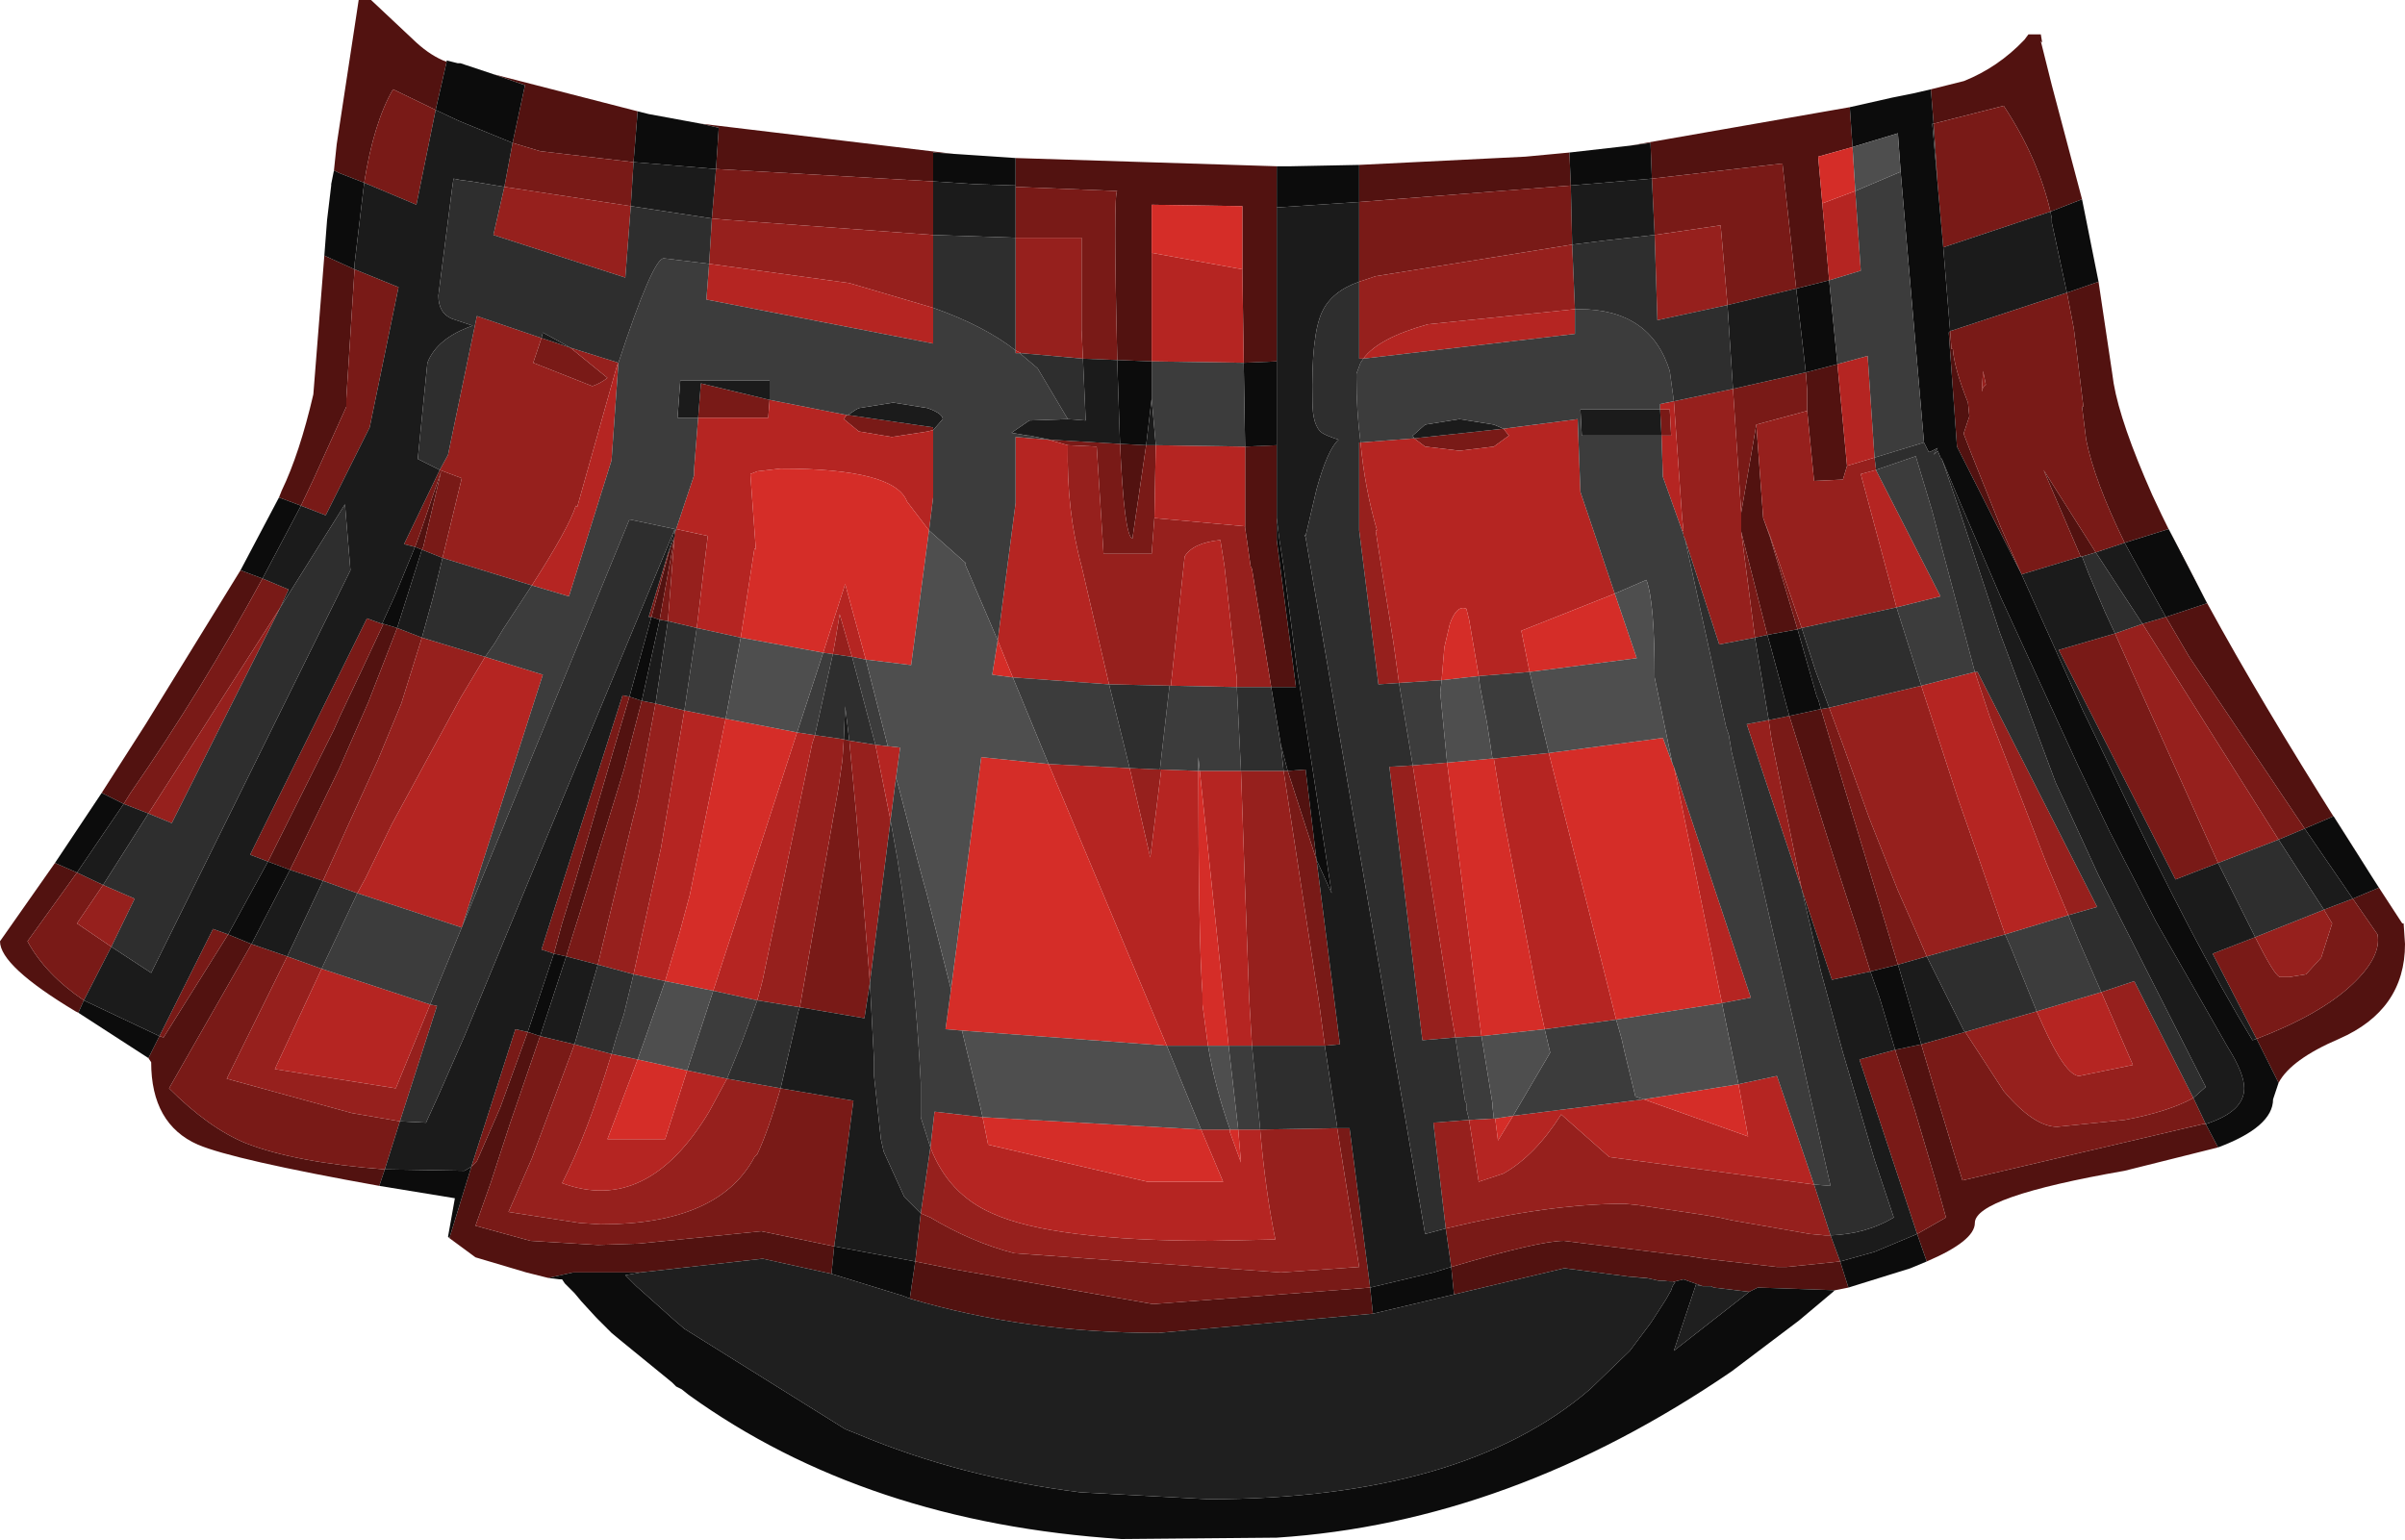 <?xml version="1.0" encoding="UTF-8" standalone="no"?>
<svg xmlns:ffdec="https://www.free-decompiler.com/flash" xmlns:xlink="http://www.w3.org/1999/xlink" ffdec:objectType="shape" height="56.05px" width="87.5px" xmlns="http://www.w3.org/2000/svg">
  <g transform="matrix(1.0, 0.0, 0.0, 1.0, 39.85, 17.35)">
    <path d="M6.6 -9.8 L6.6 -8.6 6.6 -4.2 5.4 -4.15 5.35 -7.55 5.35 -9.85 2.05 -9.9 2.05 -8.15 2.05 -4.2 0.8 -4.25 Q0.65 -10.4 0.8 -10.4 L-2.9 -10.55 -2.9 -10.6 -2.9 -11.6 6.6 -11.3 6.6 -9.8 M6.6 -1.15 L6.6 1.5 6.6 2.3 7.3 7.65 6.4 7.65 5.7 3.35 5.65 3.25 5.45 1.85 5.45 1.8 5.45 -1.1 6.6 -1.15 M17.3 -10.6 L9.6 -10.0 9.6 -11.35 15.65 -11.65 17.25 -11.8 17.3 -10.6 M0.9 -1.2 L1.85 -1.15 1.35 2.25 Q1.05 2.15 0.9 -1.2 M19.45 -12.05 L27.45 -13.45 27.55 -12.0 26.3 -11.65 26.45 -9.95 26.7 -7.15 25.5 -6.85 25.0 -11.4 20.25 -10.85 20.2 -12.15 19.45 -12.05 M30.4 -14.1 L31.6 -14.4 Q32.85 -14.9 33.8 -15.9 L33.95 -16.1 34.4 -16.1 34.45 -15.8 34.4 -15.85 34.8 -14.25 35.9 -10.1 34.75 -9.65 Q34.3 -11.6 33.05 -13.5 L30.5 -12.85 30.4 -14.1 M36.5 -7.1 L37.0 -3.75 37.05 -3.4 Q37.3 -1.95 38.45 0.65 41.1 6.4 47.55 16.25 L47.6 16.25 47.65 17.0 Q47.65 19.4 45.25 20.45 43.5 21.2 43.05 22.05 L42.25 20.45 Q44.6 19.55 45.75 18.45 46.8 17.45 46.65 16.65 L45.75 15.35 46.7 14.95 45.05 12.35 44.0 12.8 39.8 6.55 38.95 5.1 40.45 4.6 39.05 1.9 37.45 2.4 Q36.35 0.15 36.05 -1.35 L35.9 -2.55 35.95 -2.55 35.6 -5.4 35.35 -6.7 36.5 -7.1 M40.85 24.4 L37.45 25.25 Q32.0 26.2 32.0 27.15 32.0 27.8 30.25 28.55 L29.9 27.55 30.95 26.95 30.6 25.7 29.8 23.0 29.1 20.85 30.05 20.65 30.45 22.0 31.3 24.8 31.55 25.6 40.3 23.55 40.4 23.55 40.85 24.4 M27.4 29.5 L26.9 29.6 27.0 29.6 24.1 29.5 23.8 29.65 23.75 29.65 22.5 29.5 22.4 29.45 22.2 29.45 22.1 29.45 21.4 29.2 21.0 29.3 20.7 29.25 20.65 29.25 20.5 29.25 20.05 29.15 19.4 29.1 17.1 28.8 17.05 28.8 13.05 29.75 12.95 28.75 Q16.15 27.8 17.05 27.8 L17.85 27.9 21.1 28.3 21.55 28.35 22.2 28.45 24.8 28.75 25.15 28.75 27.1 28.55 27.4 29.5 M-19.9 29.15 L-20.7 28.95 -22.55 28.4 -23.5 27.7 -22.7 25.1 -22.5 24.9 -21.65 22.95 -20.65 20.2 -20.2 20.35 -21.3 23.55 -22.0 25.7 -22.55 27.25 -20.55 27.8 -18.1 27.95 -16.6 27.9 -12.15 27.45 -9.5 28.0 -9.6 29.0 -12.1 28.45 -16.55 28.95 -19.0 28.95 -19.9 29.15 M-26.05 25.8 Q-31.35 24.85 -32.65 24.3 -34.35 23.55 -34.35 21.3 L-34.45 21.15 -34.05 20.35 -33.9 20.4 -31.55 16.65 -30.7 17.0 -33.7 22.25 Q-32.25 23.7 -30.9 24.25 -29.1 24.95 -25.85 25.2 L-26.05 25.8 M-37.0 19.5 L-37.1 19.45 Q-39.85 17.8 -39.85 16.9 L-37.85 14.05 -37.05 14.4 -38.85 16.9 Q-38.2 18.1 -36.8 19.05 L-37.0 19.5 M-36.15 11.5 L-34.55 9.0 -31.1 3.4 -30.3 3.7 Q-32.5 7.75 -35.1 11.5 L-35.35 11.9 -36.15 11.5 M-29.7 0.75 L-29.6 0.5 Q-28.95 -0.85 -28.45 -3.0 L-28.05 -8.05 -26.95 -7.55 -27.25 -2.85 -27.25 -2.55 -28.45 0.1 -28.9 1.05 -29.7 0.75 M-27.7 -11.15 L-27.6 -12.1 -26.8 -17.35 -26.35 -17.35 -24.7 -15.8 Q-24.15 -15.3 -23.6 -15.1 L-24.0 -13.35 -25.55 -14.1 Q-26.25 -12.9 -26.6 -10.7 L-27.5 -11.05 -27.7 -11.15 M-21.9 -14.65 L-16.65 -13.3 -16.8 -11.45 -20.2 -11.85 -21.2 -12.15 -20.75 -14.25 -21.9 -14.65 M-14.35 -12.85 L-5.15 -11.75 -5.9 -11.8 -5.9 -10.75 -13.8 -11.2 -13.7 -12.7 -14.35 -12.85 M25.85 -3.8 L27.0 -4.1 27.35 -0.4 27.2 0.1 26.15 0.15 25.9 -2.4 25.9 -3.15 25.85 -3.8 M23.5 1.3 L24.05 -1.9 24.3 1.5 24.55 2.2 25.55 5.55 24.45 5.75 23.5 2.0 23.5 1.3 M31.1 -5.3 L31.15 -4.65 31.2 -4.65 Q31.25 -3.95 31.75 -2.7 L31.8 -2.2 31.6 -1.6 31.6 -1.55 31.85 -0.9 32.95 1.85 33.7 3.55 31.35 -1.1 31.05 -5.25 31.1 -5.3 M35.85 2.9 L34.5 -0.25 36.4 2.75 35.9 2.9 35.85 2.9 M25.25 8.7 L26.4 8.45 27.25 11.3 27.6 12.45 29.2 17.75 28.2 18.0 27.7 16.4 27.5 15.8 26.9 13.95 26.55 12.85 25.25 8.7 M7.0 10.7 L7.65 10.65 8.05 13.95 7.0 10.7 M-6.55 28.55 L-5.05 28.85 2.1 30.1 10.0 29.5 10.1 30.45 2.3 31.15 Q-2.55 31.15 -6.75 29.9 L-6.55 28.55 M-15.5 2.7 L-15.3 2.15 -15.85 5.2 -16.15 5.1 -15.5 2.7 M-16.5 8.15 L-17.15 10.65 -18.75 15.85 -19.05 16.8 -19.25 17.45 -19.7 17.35 -19.4 16.25 -18.95 14.8 -17.5 9.85 -16.95 8.0 -16.5 8.15 M-24.75 2.55 L-24.55 2.0 -23.8 -0.2 -24.45 2.55 -24.5 2.65 -24.75 2.55 M-25.9 5.35 L-25.4 5.5 -26.45 8.2 -27.5 10.6 -29.05 13.8 -29.3 14.3 -30.1 14.0 -27.7 9.2 -27.5 8.75 -26.65 6.95 -25.9 5.35" fill="#521210" fill-rule="evenodd" stroke="none"/>
    <path d="M9.6 -7.1 L9.6 -10.0 17.3 -10.6 17.35 -8.45 10.2 -7.3 9.6 -7.1 M8.05 13.95 L8.9 20.65 8.35 20.7 8.15 19.2 6.85 10.7 7.0 10.7 8.05 13.95 M8.8 23.7 L9.25 23.7 10.0 29.5 2.1 30.1 -5.05 28.85 -6.55 28.55 -6.35 26.8 -6.0 26.95 Q-4.5 27.85 -2.95 28.25 L6.75 28.95 9.6 28.75 8.8 23.7 M12.95 28.75 L12.75 27.35 Q16.5 26.45 19.25 26.45 L19.75 26.5 22.1 26.85 22.7 26.95 23.15 27.05 26.0 27.55 26.55 27.6 26.75 27.6 27.1 28.55 25.15 28.75 24.8 28.75 22.2 28.45 21.55 28.35 21.1 28.3 17.85 27.9 17.05 27.8 Q16.15 27.8 12.95 28.75 M0.8 -4.25 L-0.45 -4.3 -0.5 -5.35 -0.5 -8.7 -2.9 -8.7 -2.9 -10.55 0.8 -10.4 Q0.65 -10.4 0.8 -4.25 M-1.65 -1.35 L0.9 -1.2 Q1.05 2.15 1.35 2.25 L1.85 -1.15 2.2 -1.15 2.15 1.5 2.05 2.8 0.3 2.8 0.05 -1.1 -1.0 -1.15 -1.7 -1.35 -1.65 -1.35 M20.35 -8.8 L20.25 -10.85 25.0 -11.4 25.5 -6.85 23.0 -6.25 22.8 -8.6 22.75 -9.15 20.35 -8.8 M14.85 -1.75 L15.05 -1.5 14.5 -1.1 13.25 -0.95 12.0 -1.1 11.6 -1.4 14.85 -1.75 M30.5 -12.85 L33.05 -13.5 Q34.3 -11.6 34.75 -9.65 L30.85 -8.35 30.65 -10.6 30.5 -12.85 M20.55 -2.45 L20.9 -2.45 20.95 -1.5 20.6 -1.5 20.55 -2.45 M25.85 -3.8 L25.9 -3.15 25.9 -2.4 24.05 -1.9 23.5 1.3 23.2 -3.2 25.85 -3.8 M31.65 20.2 L33.05 22.35 Q34.15 23.65 35.0 23.65 L37.45 23.4 Q39.05 23.1 39.95 22.6 L40.4 23.55 40.3 23.55 31.55 25.6 31.3 24.8 30.45 22.0 30.05 20.65 31.65 20.2 M31.1 -5.3 L35.35 -6.7 35.6 -5.4 35.95 -2.55 35.9 -2.55 36.05 -1.35 Q36.35 0.15 37.45 2.4 L36.4 2.75 34.5 -0.25 35.85 2.9 33.7 3.55 32.95 1.85 31.85 -0.9 31.6 -1.55 31.6 -1.6 31.8 -2.2 31.75 -2.7 Q31.25 -3.95 31.2 -4.65 L31.15 -4.65 31.1 -5.3 M32.3 -3.25 L32.4 -3.35 32.3 -3.85 32.25 -3.1 32.3 -3.25 M45.75 15.35 L46.65 16.65 Q46.8 17.45 45.75 18.45 44.6 19.55 42.25 20.45 L40.65 17.35 42.2 16.75 Q42.9 18.15 43.1 18.2 L43.45 18.2 44.05 18.1 44.6 17.5 45.0 16.25 44.7 15.75 45.75 15.35 M44.0 12.8 L43.05 13.2 38.1 5.35 38.95 5.1 39.8 6.55 44.0 12.8 M40.85 14.05 L39.3 14.65 35.05 6.3 37.1 5.7 37.7 7.05 40.85 14.05 M25.7 5.5 L25.55 5.55 24.55 2.2 24.3 1.5 24.55 2.15 25.7 5.5 M26.4 8.45 L26.7 8.4 27.2 9.75 28.15 12.4 29.2 15.05 29.95 16.75 30.25 17.45 29.2 17.75 27.6 12.45 27.25 11.3 26.4 8.45 M29.1 20.85 L29.8 23.0 30.6 25.7 30.95 26.95 29.9 27.55 27.8 21.2 29.1 20.85 M24.45 5.75 L24.0 5.85 23.5 2.0 24.45 5.75 M24.5 8.85 L25.25 8.7 26.55 12.85 26.9 13.95 27.5 15.8 27.7 16.4 28.2 18.0 26.8 18.3 25.7 15.0 24.6 9.55 24.5 8.85 M19.4 29.1 L20.05 29.15 19.95 29.15 19.4 29.1 M-24.0 -13.35 L-24.7 -9.9 -26.6 -10.7 Q-26.25 -12.9 -25.55 -14.1 L-24.0 -13.35 M-26.95 -7.55 L-25.35 -6.9 -26.4 -1.8 -28.0 1.4 -28.9 1.05 -28.45 0.1 -27.25 -2.55 -27.25 -2.85 -26.95 -7.55 M-30.3 3.7 L-29.35 4.1 -29.65 4.75 -34.45 12.25 -35.35 11.9 -35.1 11.5 Q-32.5 7.75 -30.3 3.7 M-35.8 17.1 L-36.8 19.05 Q-38.2 18.1 -38.85 16.9 L-37.05 14.4 -36.1 14.85 -37.05 16.25 -35.8 17.1 M-34.05 20.35 L-32.1 16.45 -31.55 16.65 -33.9 20.4 -34.05 20.35 M-30.1 14.0 L-30.75 13.75 -26.5 5.15 -25.95 5.35 -25.9 5.35 -26.65 6.95 -27.5 8.75 -27.7 9.2 -30.1 14.0 M-24.75 2.55 L-25.15 2.45 -23.85 -0.25 -23.05 0.05 -23.75 2.95 -24.5 2.65 -24.45 2.55 -23.8 -0.2 -24.55 2.0 -24.75 2.55 M-21.5 -10.55 L-21.2 -12.15 -20.2 -11.85 -16.8 -11.45 -16.9 -9.85 -21.5 -10.55 M-13.8 -11.2 L-5.9 -10.75 -5.9 -8.8 -13.4 -9.35 -13.95 -9.4 -13.8 -11.2 M-19.1 -4.7 L-17.75 -3.6 Q-18.0 -3.4 -18.3 -3.3 L-20.45 -4.15 -20.15 -5.05 -19.1 -4.7 M-9.05 -2.25 L-9.0 -2.25 -5.9 -1.8 -5.9 -1.7 -6.1 -1.65 -7.4 -1.45 -8.6 -1.65 -9.15 -2.1 -9.05 -2.25 M-11.85 -2.8 L-11.9 -2.15 -14.45 -2.15 -14.35 -3.4 -11.85 -2.8 M-10.75 19.3 L-9.35 11.35 -9.2 10.3 -9.15 9.55 -8.95 9.6 -8.7 12.25 -8.2 18.4 -8.4 19.7 -10.75 19.3 M-15.3 2.05 L-15.55 5.25 -15.85 5.2 -15.3 2.15 -15.3 2.05 M-16.5 8.15 L-16.0 8.25 -16.65 11.75 -16.85 12.55 -18.1 17.75 -19.25 17.45 -19.05 16.8 -18.75 15.85 -17.15 10.65 -16.5 8.15 M-15.55 2.8 L-15.5 2.7 -16.15 5.1 -16.25 5.1 -15.55 2.8 M-25.3 23.45 L-25.85 25.2 Q-29.1 24.95 -30.9 24.25 -32.25 23.7 -33.7 22.25 L-30.7 17.0 -29.4 17.45 -31.6 21.9 -27.05 23.15 -25.3 23.45 M-22.7 25.1 L-21.1 20.1 -20.65 20.2 -21.65 22.95 -22.5 24.9 -22.7 25.1 M-19.7 17.35 L-20.15 17.2 -17.2 7.95 -16.95 8.0 -17.5 9.85 -18.95 14.8 -19.4 16.25 -19.7 17.35 M-20.2 20.35 L-18.95 20.65 -20.5 24.8 -21.35 26.75 -21.4 26.75 -21.35 26.75 -18.75 27.15 -18.0 27.2 Q-13.7 27.2 -12.4 24.75 L-12.3 24.65 Q-11.9 23.8 -11.45 22.25 L-8.8 22.7 -9.5 28.0 -12.15 27.45 -16.6 27.9 -18.1 27.95 -20.55 27.8 -22.55 27.25 -22.0 25.7 -21.3 23.55 -20.2 20.35 M-29.3 14.3 L-29.05 13.8 -27.5 10.6 -26.45 8.2 -25.4 5.5 -24.5 5.85 -25.25 8.25 -26.1 10.3 -27.15 12.6 -28.1 14.7 -29.3 14.3" fill="#791a17" fill-rule="evenodd" stroke="none"/>
    <path d="M9.6 -7.1 L10.2 -7.3 17.35 -8.45 17.45 -6.1 12.1 -5.55 Q10.3 -5.05 9.75 -4.3 L9.6 -4.3 9.6 -7.1 M11.05 7.5 L10.3 7.55 9.6 1.95 9.6 -1.25 9.65 -1.25 Q9.8 0.4 10.25 1.95 L10.2 1.95 10.3 2.6 10.85 6.05 11.05 7.5 M21.45 2.25 L21.4 2.15 21.4 2.1 21.35 1.95 21.4 1.95 21.35 1.5 21.05 -2.75 23.2 -3.2 23.5 1.3 23.5 2.0 24.0 5.85 22.7 6.1 21.45 2.25 M5.45 1.8 L5.45 1.85 5.65 3.25 5.7 3.35 6.4 7.65 5.15 7.65 5.15 7.35 4.7 3.25 4.55 2.3 Q3.55 2.4 3.25 2.9 L2.75 7.6 2.7 7.6 0.5 7.55 -0.5 3.25 Q-1.05 1.25 -1.0 -1.15 L0.05 -1.1 0.3 2.8 2.05 2.8 2.15 1.5 5.45 1.8 M27.35 -0.4 L28.35 -0.7 28.4 -0.3 28.4 -0.25 27.85 -0.1 29.15 4.75 25.7 5.5 24.55 2.15 24.3 1.5 24.05 -1.9 25.9 -2.4 26.15 0.15 27.2 0.1 27.35 -0.4 M32.0 7.1 L32.1 7.1 36.45 15.65 35.4 15.95 34.6 14.05 32.55 8.75 32.05 7.25 32.0 7.1 M36.6 18.75 L37.8 18.35 39.95 22.6 Q39.05 23.1 37.45 23.4 L35.0 23.65 Q34.15 23.65 33.05 22.35 L31.65 20.2 34.25 19.45 34.45 19.9 Q35.3 21.8 35.8 21.8 L37.75 21.4 36.6 18.75 M20.35 -8.8 L22.75 -9.15 22.8 -8.6 23.0 -6.25 20.45 -5.7 20.35 -8.8 M32.3 -3.25 L32.25 -3.1 32.3 -3.85 32.4 -3.35 32.3 -3.25 M38.1 5.35 L43.05 13.2 40.85 14.05 37.7 7.05 37.1 5.7 38.1 5.35 M44.7 15.75 L45.0 16.25 44.6 17.5 44.05 18.1 43.45 18.2 43.1 18.2 Q42.9 18.15 42.2 16.75 L44.7 15.75 M26.7 8.4 L30.05 7.6 31.4 11.75 31.7 12.6 33.1 16.65 30.25 17.45 29.95 16.75 29.2 15.05 28.15 12.4 27.2 9.75 26.7 8.4 M25.7 15.0 L23.7 9.0 24.5 8.85 24.6 9.55 25.7 15.0 M13.1 20.4 L11.9 20.5 10.7 10.55 11.55 10.5 12.9 19.25 13.1 20.4 M6.85 10.7 L8.15 19.2 8.35 20.7 5.7 20.7 5.6 19.0 5.45 15.0 5.3 10.7 6.85 10.7 M6.0 23.75 L8.8 23.7 9.6 28.75 6.75 28.95 -2.95 28.25 Q-4.5 27.85 -6.0 26.95 L-6.35 26.8 -6.0 24.4 Q-5.35 26.1 -3.75 26.8 -1.55 27.8 4.25 27.8 L6.55 27.75 Q6.2 26.05 6.0 23.8 L6.0 23.75 M2.35 10.65 L2.4 10.65 2.0 13.85 1.25 10.6 2.35 10.65 M-7.45 12.5 L-8.2 18.4 -8.7 12.25 -8.95 9.6 -8.0 9.75 -7.45 12.5 M12.75 27.35 L12.3 23.5 13.6 23.4 13.95 25.65 14.85 25.35 Q16.0 24.7 16.95 23.2 L18.7 24.75 26.15 25.75 26.75 27.6 26.55 27.6 26.0 27.55 23.15 27.05 22.7 26.95 22.1 26.85 19.75 26.5 19.25 26.45 Q16.5 26.45 12.75 27.35 M-16.9 -9.85 L-17.1 -7.25 -21.9 -8.8 -21.5 -10.55 -16.9 -9.85 M-23.85 -0.25 L-23.55 -0.8 -22.5 -5.85 -20.15 -5.05 -20.45 -4.15 -18.3 -3.3 Q-18.0 -3.4 -17.75 -3.6 L-19.1 -4.7 -17.35 -4.15 -17.4 -4.05 -18.85 1.1 -18.9 1.05 Q-19.15 1.85 -20.5 3.95 L-23.75 2.95 -23.05 0.05 -23.85 -0.25 M-14.05 -7.75 L-13.95 -9.4 -13.4 -9.35 -5.9 -8.8 -5.9 -6.15 -8.95 -7.05 -14.05 -7.75 M-2.9 -8.7 L-0.5 -8.7 -0.5 -5.35 -0.45 -4.3 -2.7 -4.5 -2.9 -4.6 -2.9 -8.7 M-9.55 6.45 L-9.45 5.9 -9.3 5.0 -8.85 6.55 -9.55 6.45 M-9.15 9.55 L-9.2 10.3 -9.35 11.35 -10.75 19.3 -12.3 19.05 -12.15 18.5 -12.1 18.3 -10.3 9.7 -10.2 9.4 -9.15 9.55 M-15.25 1.9 L-14.1 2.15 -14.5 5.5 -15.55 5.25 -15.3 2.05 -15.25 1.9 M-16.0 8.25 L-14.95 8.5 -15.8 13.5 -16.8 18.1 -18.1 17.75 -16.85 12.55 -16.65 11.75 -16.0 8.25 M-18.95 20.65 L-17.6 21.0 Q-18.5 23.95 -19.4 25.7 -16.3 26.85 -14.05 23.1 L-13.4 21.9 -11.45 22.25 Q-11.9 23.8 -12.3 24.65 L-12.4 24.75 Q-13.7 27.2 -18.0 27.2 L-18.75 27.15 -21.35 26.75 -21.4 26.75 -21.35 26.75 -20.5 24.8 -18.95 20.65 M-24.5 5.85 L-22.2 6.55 -23.1 8.05 -25.6 12.65 -26.55 14.6 -26.85 15.15 -28.1 14.7 -27.15 12.6 -26.1 10.3 -25.25 8.25 -24.5 5.85 M-34.45 12.25 L-29.65 4.75 -33.6 12.6 -34.45 12.25 M-35.8 17.1 L-37.05 16.25 -36.1 14.85 -34.95 15.35 -35.8 17.1 M-29.4 17.45 L-28.15 17.9 -29.85 21.55 -25.45 22.25 -24.2 19.2 -23.95 19.25 -25.3 23.45 -27.05 23.15 -31.6 21.9 -29.4 17.45" fill="#96201d" fill-rule="evenodd" stroke="none"/>
    <path d="M5.35 -7.55 L5.4 -4.15 2.05 -4.2 2.05 -8.15 5.35 -7.55 M9.65 -1.25 L11.6 -1.4 12.0 -1.1 13.25 -0.95 14.5 -1.1 15.05 -1.5 14.85 -1.75 17.55 -2.1 17.65 0.55 18.9 4.25 15.5 5.6 15.8 7.1 13.95 7.25 13.6 5.2 13.5 4.8 Q13.15 4.65 12.9 5.35 L12.7 6.2 12.6 7.4 11.05 7.5 10.85 6.05 10.3 2.6 10.2 1.95 10.25 1.95 Q9.8 0.4 9.65 -1.25 M21.05 10.55 L23.85 18.95 22.8 19.15 21.05 10.55 M23.4 22.1 L24.8 21.8 26.15 25.75 18.7 24.75 16.95 23.2 Q16.0 24.7 14.85 25.35 L13.95 25.65 13.6 23.4 14.5 23.35 14.55 23.35 14.65 24.15 15.2 23.25 19.95 22.65 23.75 24.0 23.4 22.1 M21.4 2.1 L20.65 0.0 20.6 -1.5 20.95 -1.5 20.9 -2.45 20.55 -2.45 20.55 -2.65 21.05 -2.75 21.35 1.5 21.4 1.95 21.35 1.95 21.4 2.1 M17.45 -6.1 L17.45 -5.2 9.75 -4.3 Q10.3 -5.05 12.1 -5.55 L17.45 -6.1 M5.45 -1.1 L5.45 1.8 2.15 1.5 2.2 -1.15 5.45 -1.1 M5.65 3.25 L5.7 3.35 5.65 3.25 M26.45 -9.95 L27.65 -10.4 27.85 -7.5 26.7 -7.15 26.45 -9.95 M27.0 -4.1 L28.1 -4.4 28.35 -0.7 27.35 -0.4 27.0 -4.1 M29.15 4.75 L27.85 -0.1 28.4 -0.25 30.75 4.35 29.15 4.75 M30.05 7.6 L32.0 7.1 32.05 7.25 32.55 8.75 34.6 14.05 35.4 15.95 33.1 16.65 31.7 12.6 31.4 11.75 30.05 7.6 M34.25 19.45 L36.6 18.75 37.75 21.4 35.8 21.8 Q35.3 21.8 34.45 19.9 L34.25 19.45 M16.5 10.05 L18.45 17.75 18.95 19.75 16.35 20.1 16.1 18.95 14.8 12.1 14.5 10.25 16.5 10.05 M11.55 10.5 L12.8 10.4 13.9 19.2 14.05 20.35 13.1 20.4 12.9 19.25 11.55 10.5 M2.75 7.6 L3.25 2.9 Q3.55 2.4 4.55 2.3 L4.7 3.25 5.15 7.35 5.15 7.65 2.75 7.6 M1.25 10.6 L2.0 13.85 2.4 10.65 3.75 10.7 Q3.75 16.75 3.9 18.8 L3.9 19.2 4.1 20.7 2.6 20.7 -1.7 10.45 1.25 10.6 M3.8 10.7 L5.3 10.7 5.45 15.0 5.6 19.0 5.7 20.7 4.85 20.7 3.8 10.7 M5.2 23.75 L6.0 23.75 6.0 23.8 Q6.2 26.05 6.55 27.75 L4.25 27.8 Q-1.55 27.8 -3.75 26.8 -5.35 26.1 -6.0 24.4 L-5.85 23.1 -4.1 23.3 -3.9 24.3 1.9 25.65 4.65 25.65 3.85 23.75 4.9 23.75 4.9 23.85 5.3 24.95 5.2 23.75 M-5.9 -6.15 L-5.9 -4.85 -14.15 -6.45 -14.05 -7.75 -8.95 -7.05 -5.9 -6.15 M-20.5 3.95 Q-19.15 1.85 -18.9 1.05 L-18.85 1.1 -17.4 -4.05 -17.35 -4.15 -17.6 -0.6 -19.15 4.35 -20.5 3.95 M-15.25 1.9 L-14.6 -0.05 -14.6 -0.25 -14.45 -2.15 -11.9 -2.15 -11.85 -2.8 -9.05 -2.25 -9.15 -2.1 -8.6 -1.65 -7.4 -1.45 -6.1 -1.65 -5.9 -1.7 -5.9 0.75 -6.05 1.95 -6.85 0.9 Q-7.3 -0.3 -11.45 -0.3 L-12.3 -0.2 -12.55 -0.1 -12.35 2.65 -12.4 2.6 -12.9 5.85 -14.5 5.5 -14.1 2.15 -15.25 1.9 M-3.55 5.95 L-2.9 0.95 -2.9 0.85 -2.9 -1.45 -1.7 -1.35 -1.0 -1.15 Q-1.05 1.25 -0.5 3.25 L0.5 7.55 -3.0 7.3 -3.55 5.95 M-9.9 6.4 L-9.1 3.9 -8.35 6.65 -8.85 6.55 -9.3 5.0 -9.45 5.9 -9.55 6.45 -9.9 6.4 M-2.9 -4.6 L-2.7 -4.5 -2.75 -4.5 -2.9 -4.5 -2.9 -4.6 M-7.55 9.8 L-7.1 9.85 -7.25 10.95 -7.45 12.5 -8.0 9.75 -7.55 9.8 M-10.85 9.3 L-10.2 9.4 -10.3 9.7 -12.1 18.3 -12.15 18.5 -12.3 19.05 -13.9 18.7 -10.85 9.3 M-16.8 18.1 L-15.8 13.5 -14.95 8.5 -13.45 8.8 -14.75 15.2 -15.1 16.5 -15.65 18.35 -16.8 18.1 M-14.85 21.6 L-13.4 21.9 -14.05 23.1 Q-16.3 26.85 -19.4 25.7 -18.5 23.95 -17.6 21.0 L-16.65 21.2 -17.75 24.1 -15.65 24.1 -14.85 21.6 M-26.85 15.15 L-26.55 14.6 -25.6 12.65 -23.1 8.05 -22.2 6.55 -20.1 7.2 -23.05 16.4 -26.85 15.15 M-24.2 19.2 L-25.45 22.25 -29.85 21.55 -28.15 17.9 -24.2 19.2" fill="#b52522" fill-rule="evenodd" stroke="none"/>
    <path d="M2.05 -8.15 L2.05 -9.9 5.35 -9.85 5.35 -7.55 2.05 -8.15 M21.0 10.45 L21.05 10.55 22.8 19.15 18.95 19.75 18.45 17.75 16.5 10.05 20.65 9.5 21.0 10.45 M27.55 -12.0 L27.65 -10.4 26.45 -9.95 26.3 -11.65 27.55 -12.0 M23.4 22.1 L23.75 24.0 19.95 22.65 23.4 22.1 M15.8 7.1 L15.5 5.6 18.9 4.25 19.7 6.6 15.8 7.1 M14.5 10.25 L14.8 12.1 16.1 18.95 16.35 20.1 14.05 20.35 13.9 19.2 12.8 10.4 14.45 10.25 14.5 10.25 M12.6 7.4 L12.7 6.2 12.9 5.35 Q13.15 4.65 13.5 4.8 L13.6 5.2 13.95 7.25 12.6 7.4 M3.75 10.7 L3.8 10.7 4.85 20.7 4.1 20.7 3.9 19.2 3.9 18.8 Q3.75 16.75 3.75 10.7 M-1.7 10.45 L2.6 20.7 -4.85 20.15 -5.45 20.1 -5.25 18.65 -4.15 10.2 -1.7 10.45 M4.9 23.75 L5.2 23.75 5.3 24.95 4.9 23.85 4.9 23.75 M3.85 23.75 L4.65 25.65 1.9 25.65 -3.9 24.3 -4.1 23.3 3.85 23.75 M14.55 23.35 L15.2 23.25 14.65 24.15 14.55 23.35 M-12.9 5.85 L-12.4 2.6 -12.35 2.65 -12.55 -0.1 -12.3 -0.2 -11.45 -0.3 Q-7.3 -0.3 -6.85 0.9 L-6.05 1.95 -6.7 6.85 -8.35 6.65 -9.1 3.9 -9.9 6.4 -12.9 5.85 M-3.0 7.3 L-3.75 7.2 -3.55 5.95 -3.0 7.3 M-13.45 8.8 L-10.85 9.3 -13.9 18.7 -15.65 18.35 -15.1 16.5 -14.75 15.2 -13.45 8.8 M-16.65 21.2 L-14.85 21.6 -15.65 24.1 -17.75 24.1 -16.65 21.2" fill="#d52d28" fill-rule="evenodd" stroke="none"/>
    <path d="M9.6 -10.0 L6.6 -9.8 6.6 -11.3 7.1 -11.3 9.6 -11.35 9.6 -10.0 M6.6 -4.2 L6.6 -1.15 5.45 -1.1 5.4 -4.15 6.6 -4.2 M6.6 1.5 L6.7 2.3 6.85 3.25 7.35 7.05 7.5 8.0 8.6 15.15 8.1 14.05 8.05 13.95 7.65 10.65 7.0 10.7 6.75 9.75 6.4 7.65 7.3 7.65 6.6 2.3 6.6 1.5 M10.0 29.5 L12.3 28.95 12.95 28.75 13.05 29.75 12.0 30.0 10.1 30.45 10.0 29.5 M0.9 -1.2 L0.8 -4.15 0.8 -4.25 2.05 -4.2 2.05 -2.85 1.85 -1.15 0.9 -1.2 M20.25 -10.85 L17.3 -10.6 17.25 -11.8 19.45 -12.05 20.2 -12.15 20.25 -10.85 M27.45 -13.45 L29.0 -13.8 29.75 -13.95 30.4 -14.1 30.5 -12.85 30.45 -12.85 30.65 -10.6 30.85 -8.35 31.1 -5.3 31.05 -5.25 31.35 -1.1 33.7 3.55 35.95 8.55 36.1 8.85 37.25 11.25 Q40.0 17.05 42.1 20.5 L42.25 20.45 43.05 22.05 42.85 22.65 Q42.85 23.65 40.85 24.4 L40.4 23.55 Q41.8 23.1 41.8 22.25 41.8 21.7 41.2 20.75 L38.6 16.2 36.9 12.9 35.75 10.5 32.95 4.4 31.45 0.9 30.8 -0.65 30.75 -0.7 30.65 -0.95 30.5 -0.8 30.65 -1.05 30.35 -0.9 30.3 -0.95 30.15 -1.25 29.3 -11.1 29.2 -12.5 27.55 -12.0 27.45 -13.45 M35.9 -10.1 L36.5 -7.1 35.35 -6.7 34.8 -9.25 34.8 -9.4 34.75 -9.65 35.9 -10.1 M30.25 28.55 L29.65 28.8 27.4 29.5 27.1 28.55 28.35 28.2 29.9 27.55 30.25 28.55 M26.9 29.6 L26.85 29.65 25.6 30.7 23.15 32.55 Q15.1 38.05 6.6 38.6 L0.95 38.65 Q-8.35 38.05 -14.8 33.4 L-15.05 33.2 -15.25 33.1 -15.4 32.95 -17.3 31.4 -17.6 31.15 -18.15 30.6 -18.7 30.0 -18.95 29.7 -19.3 29.35 -19.4 29.2 -19.5 29.2 -19.9 29.15 -19.0 28.95 -16.55 28.95 -17.1 29.05 -17.05 29.1 -16.85 29.3 -16.7 29.45 -15.3 30.7 -14.95 31.0 -9.1 34.65 -8.6 34.85 Q-4.9 36.4 -0.55 36.95 L4.1 37.2 Q13.35 37.2 18.0 33.2 L19.45 31.8 20.2 30.8 20.3 30.65 20.75 29.95 20.95 29.6 21.0 29.45 21.1 29.3 20.7 29.25 21.0 29.3 21.4 29.2 22.1 29.45 21.85 29.4 21.05 31.8 23.8 29.65 24.1 29.5 27.0 29.6 26.9 29.6 M-23.5 27.7 L-23.55 27.65 -23.3 26.25 -26.05 25.8 -25.85 25.2 -22.95 25.25 -22.7 25.1 -23.5 27.7 M-34.45 21.15 L-37.0 19.5 -36.8 19.05 -34.05 20.35 -34.45 21.15 M-37.85 14.05 L-36.15 11.5 -35.35 11.9 -37.05 14.4 -37.85 14.05 M-31.1 3.4 L-29.7 0.75 -28.9 1.05 -30.3 3.7 -31.1 3.4 M-28.05 -8.05 L-27.95 -9.35 -27.8 -10.6 -27.8 -10.65 -27.7 -11.15 -27.5 -11.05 -26.6 -10.7 -26.95 -7.75 -26.95 -7.55 -28.05 -8.05 M-23.6 -15.1 L-23.6 -15.15 -23.2 -15.05 -23.15 -15.05 -23.1 -15.05 -22.95 -15.0 -21.9 -14.65 -20.75 -14.25 -21.2 -12.15 -23.15 -12.95 -24.0 -13.35 -23.6 -15.1 M-16.65 -13.3 L-16.25 -13.2 -14.35 -12.85 -13.7 -12.7 -13.8 -11.2 -16.8 -11.45 -16.65 -13.3 M-5.15 -11.75 L-2.9 -11.6 -2.9 -10.6 -4.4 -10.65 -5.9 -10.75 -5.9 -11.8 -5.15 -11.75 M25.5 -6.85 L26.7 -7.15 27.0 -4.1 25.85 -3.8 25.5 -6.85 M44.0 12.8 L45.05 12.35 46.7 14.95 45.75 15.35 44.0 12.8 M38.95 5.1 L37.75 2.95 37.45 2.4 39.05 1.9 40.45 4.6 38.95 5.1 M25.55 5.55 L26.25 8.0 26.3 8.1 26.4 8.45 25.25 8.7 24.55 6.1 24.45 5.75 25.55 5.55 M29.2 17.75 L29.25 17.9 30.05 20.65 29.1 20.85 28.55 19.0 28.2 18.0 29.2 17.75 M-31.55 16.65 L-30.1 14.0 -29.3 14.3 -30.7 17.0 -31.55 16.65 M-25.95 5.35 L-25.45 4.25 -24.75 2.55 -24.5 2.65 -25.4 5.5 -25.9 5.35 -25.95 5.35 M-15.85 5.2 L-16.5 8.15 -16.95 8.0 -16.15 5.1 -15.85 5.2 M-15.55 2.8 L-15.4 2.3 -15.3 1.9 -15.3 2.15 -15.5 2.7 -15.55 2.8 M-20.65 20.2 L-19.7 17.35 -19.25 17.45 -20.2 20.35 -20.65 20.2 M-9.5 28.0 L-6.55 28.55 -6.75 29.9 -7.0 29.8 -9.6 29.0 -9.5 28.0" fill="#0c0c0c" fill-rule="evenodd" stroke="none"/>
    <path d="M9.6 -10.0 L9.6 -7.1 Q8.6 -6.75 8.25 -6.0 7.85 -5.15 7.9 -2.75 7.9 -1.85 8.25 -1.6 8.4 -1.5 8.85 -1.35 8.45 -1.0 8.05 0.45 L7.65 2.15 7.6 2.1 7.65 2.2 12.0 27.55 12.75 27.35 12.95 28.75 12.3 28.95 10.0 29.5 9.25 23.7 8.8 23.7 8.8 23.65 8.35 20.7 8.9 20.65 8.05 13.95 8.1 14.05 8.6 15.15 7.5 8.0 7.35 7.05 6.85 3.25 6.7 2.3 6.6 1.5 6.6 -1.15 6.6 -4.2 6.6 -8.6 6.6 -9.8 9.6 -10.0 M17.35 -8.45 L17.3 -10.6 20.25 -10.85 20.35 -8.8 18.55 -8.6 17.35 -8.45 M0.8 -4.25 L0.8 -4.15 0.9 -1.2 -1.65 -1.35 -2.15 -1.45 -2.4 -1.5 -2.45 -1.5 -3.05 -1.6 -2.4 -2.05 -1.0 -2.1 -0.35 -2.05 -0.45 -4.3 0.8 -4.25 M1.85 -1.15 L2.05 -2.85 2.2 -1.15 1.85 -1.15 M11.6 -1.4 L11.55 -1.5 12.0 -1.9 13.25 -2.1 14.5 -1.9 14.85 -1.75 11.6 -1.4 M20.6 -1.5 L17.7 -1.5 17.65 -2.45 20.55 -2.45 20.6 -1.5 M30.65 -10.6 L30.45 -12.85 30.5 -12.85 30.65 -10.6 M25.5 -6.85 L25.85 -3.8 23.2 -3.2 23.0 -6.25 25.5 -6.85 M39.95 22.6 L40.4 22.2 36.5 14.5 35.35 12.0 34.95 11.15 32.9 5.65 31.4 1.1 30.8 -0.65 31.45 0.9 32.95 4.4 35.75 10.5 36.9 12.9 38.6 16.2 41.2 20.75 Q41.8 21.7 41.8 22.25 41.8 23.1 40.4 23.55 L39.95 22.6 M30.35 -0.9 L30.3 -0.9 30.3 -0.95 30.35 -0.9 M30.85 -8.35 L34.75 -9.65 34.8 -9.4 34.8 -9.25 35.35 -6.7 31.1 -5.3 30.85 -8.35 M33.7 3.55 L35.85 2.9 35.9 2.9 36.15 3.55 36.75 4.95 37.1 5.7 35.05 6.3 39.3 14.65 40.85 14.05 42.2 16.75 40.65 17.35 42.25 20.45 42.1 20.5 Q40.0 17.05 37.25 11.25 L36.1 8.85 35.95 8.55 33.7 3.55 M36.4 2.75 L37.45 2.4 37.75 2.95 38.95 5.1 38.1 5.35 36.4 2.75 M43.05 13.2 L44.0 12.8 45.75 15.35 44.7 15.75 43.05 13.2 M25.7 5.5 L26.2 7.05 26.7 8.4 26.4 8.45 26.3 8.1 26.25 8.0 25.55 5.55 25.7 5.5 M30.25 17.45 L31.6 20.15 31.65 20.2 30.05 20.65 29.25 17.9 29.2 17.75 30.25 17.45 M24.45 5.75 L24.55 6.1 25.25 8.7 24.5 8.85 24.0 5.85 24.45 5.75 M25.7 15.0 L26.8 18.3 28.2 18.0 28.55 19.0 29.1 20.85 27.8 21.2 29.9 27.55 28.35 28.2 27.1 28.55 26.75 27.6 Q28.05 27.55 29.05 26.95 L28.35 24.85 27.2 20.95 26.4 18.0 25.7 15.0 M6.75 9.75 L7.0 10.7 6.85 10.7 6.75 9.75 M-6.35 26.8 L-6.55 28.55 -9.5 28.0 -8.8 22.7 -11.45 22.25 -10.8 19.45 -10.75 19.3 -8.4 19.7 -8.2 18.4 -8.05 21.25 -8.05 21.8 -7.8 24.1 -7.7 24.55 -6.95 26.2 -6.35 26.8 M-24.0 -13.35 L-23.15 -12.95 -21.2 -12.15 -21.5 -10.55 -22.7 -10.75 -23.1 -10.8 -23.35 -10.85 -23.4 -10.5 -23.9 -6.6 Q-23.9 -5.95 -23.4 -5.75 L-22.65 -5.5 Q-23.95 -5.05 -24.3 -4.15 L-24.65 -0.65 -23.85 -0.25 -25.15 2.45 -24.75 2.55 -25.45 4.25 -25.95 5.35 -26.5 5.15 -30.75 13.75 -30.1 14.0 -31.55 16.65 -32.1 16.45 -34.05 20.35 -36.8 19.05 -35.8 17.1 -34.35 18.05 -27.1 3.4 -27.3 1.0 -29.65 4.75 -29.35 4.1 -30.3 3.7 -28.9 1.05 -28.0 1.4 -26.4 -1.8 -25.35 -6.9 -26.95 -7.55 -26.95 -7.75 -26.6 -10.7 -24.7 -9.9 -24.0 -13.35 M-20.15 -5.05 L-20.1 -5.25 -19.55 -4.95 -19.1 -4.7 -20.15 -5.05 M-13.95 -9.4 L-16.9 -9.85 -16.8 -11.45 -13.8 -11.2 -13.95 -9.4 M-5.9 -8.8 L-5.9 -10.75 -4.4 -10.65 -2.9 -10.6 -2.9 -10.55 -2.9 -8.7 -5.9 -8.8 M-14.45 -2.15 L-15.2 -2.15 -15.1 -3.5 -11.85 -3.5 -11.85 -2.8 -14.35 -3.4 -14.45 -2.15 M-9.0 -2.25 L-8.85 -2.35 -8.7 -2.45 -8.6 -2.5 -7.35 -2.7 -6.1 -2.5 Q-5.55 -2.3 -5.55 -2.1 L-5.9 -1.7 -5.9 -1.8 -9.0 -2.25 M-8.95 9.6 L-9.15 9.55 -9.1 8.35 -8.95 9.6 M-15.55 5.25 L-16.0 8.25 -16.5 8.15 -15.85 5.2 -15.55 5.25 M-15.3 2.15 L-15.3 1.9 -15.4 2.3 -15.55 2.8 -16.25 5.1 -16.15 5.1 -16.95 8.0 -17.2 7.95 -20.15 17.2 -19.7 17.35 -20.65 20.2 -21.1 20.1 -22.7 25.1 -22.95 25.25 -25.85 25.2 -25.3 23.45 -24.35 23.5 -23.85 22.4 -22.95 20.35 -20.45 14.3 -18.0 8.4 -15.3 1.9 -15.3 2.05 -15.3 2.15 M-19.25 17.45 L-18.1 17.75 -18.2 18.1 -18.95 20.65 -20.2 20.35 -19.25 17.45 M-24.5 2.65 L-23.75 2.95 -24.1 4.4 -24.5 5.85 -25.4 5.5 -24.5 2.65 M-35.35 11.9 L-34.45 12.25 -36.1 14.85 -37.05 14.4 -35.35 11.9 M-30.7 17.0 L-29.3 14.3 -28.1 14.7 -29.4 17.45 -30.7 17.0" fill="#1b1b1b" fill-rule="evenodd" stroke="none"/>
    <path d="M2.05 -2.85 L2.05 -4.2 5.4 -4.15 5.45 -1.1 2.2 -1.15 2.05 -2.85 M-1.0 -2.1 L-2.4 -2.05 -3.05 -1.6 -2.45 -1.5 -2.4 -1.5 -2.15 -1.45 -1.65 -1.35 -1.7 -1.35 -2.9 -1.45 -2.9 0.85 -2.9 0.95 -3.55 5.95 -4.75 3.15 -4.7 3.15 -6.05 1.95 -5.9 0.75 -5.9 -1.7 -5.55 -2.1 Q-5.55 -2.3 -6.1 -2.5 L-7.35 -2.7 -8.6 -2.5 -8.7 -2.45 -8.85 -2.35 -9.0 -2.25 -9.05 -2.25 -11.85 -2.8 -11.85 -3.5 -15.1 -3.5 -15.2 -2.15 -14.45 -2.15 -14.6 -0.25 -14.6 -0.05 -15.25 1.9 -15.3 1.9 -16.95 1.55 -23.05 16.4 -20.1 7.2 -22.2 6.55 -21.85 6.05 -21.55 5.55 -20.5 3.95 -19.15 4.35 -17.6 -0.6 -17.35 -4.15 Q-16.1 -7.95 -15.7 -7.95 L-14.05 -7.75 -14.15 -6.45 -5.9 -4.85 -5.9 -6.15 Q-4.05 -5.5 -2.9 -4.6 L-2.9 -4.5 -2.75 -4.5 -2.1 -3.95 -1.0 -2.1 M9.65 -1.25 Q9.5 -2.4 9.5 -3.6 L9.5 -3.75 9.65 -4.15 9.75 -4.3 17.45 -5.2 17.45 -6.1 17.6 -6.1 Q20.2 -6.1 20.9 -3.85 L21.05 -2.75 20.55 -2.65 20.55 -2.45 17.65 -2.45 17.7 -1.5 20.6 -1.5 20.65 0.0 21.4 2.1 21.4 2.15 21.45 2.25 22.95 9.1 23.05 9.4 23.15 10.0 23.55 11.7 24.5 15.9 25.5 20.25 26.0 22.5 26.75 25.8 26.15 25.75 24.8 21.8 23.4 22.1 22.8 19.15 23.85 18.95 21.05 10.55 21.0 10.45 20.35 7.3 Q20.35 4.55 20.05 3.75 L18.9 4.25 17.65 0.55 17.55 -2.1 14.85 -1.75 14.5 -1.9 13.25 -2.1 12.0 -1.9 11.55 -1.5 11.6 -1.4 9.65 -1.25 M27.65 -10.4 L29.3 -11.1 30.15 -1.25 28.35 -0.7 28.1 -4.4 27.0 -4.1 26.7 -7.15 27.85 -7.5 27.65 -10.4 M28.4 -0.25 L29.85 -0.75 30.45 1.25 30.75 2.4 32.0 7.1 30.05 7.6 29.15 4.75 30.75 4.35 28.4 -0.25 M35.4 15.95 L35.75 16.8 36.6 18.75 34.25 19.45 33.3 17.1 33.1 16.65 35.4 15.95 M18.95 19.75 L19.15 20.45 19.25 20.9 19.65 22.55 19.95 22.65 15.2 23.25 16.55 20.95 16.35 20.1 18.95 19.75 M15.8 7.1 L16.5 10.05 14.5 10.25 14.45 10.25 14.25 8.95 14.0 7.65 13.95 7.25 15.8 7.1 M12.6 7.4 L12.55 7.85 12.8 10.4 11.55 10.5 11.05 7.5 12.6 7.4 M5.7 20.7 L6.0 23.75 5.2 23.75 4.85 20.7 5.7 20.7 M2.7 7.6 L2.75 7.6 5.15 7.65 5.3 10.7 3.8 10.7 3.75 10.2 3.75 10.7 2.4 10.65 2.35 10.65 2.7 7.6 M0.5 7.55 L1.25 10.6 -1.7 10.45 -3.0 7.3 0.5 7.55 M2.6 20.7 L4.1 20.7 Q4.35 22.2 4.9 23.75 L3.85 23.75 2.6 20.7 M-4.1 23.3 L-5.85 23.1 -6.0 24.4 -6.35 23.3 -6.35 22.05 Q-6.55 18.0 -7.2 13.9 L-7.45 12.5 -7.25 10.95 -7.15 11.3 -6.45 14.0 -6.25 14.75 -6.15 15.1 -5.35 18.25 -5.25 18.65 -5.45 20.1 -4.85 20.15 -4.2 22.85 -4.1 23.3 M13.1 20.4 L14.05 20.35 14.45 22.8 14.45 22.9 14.5 23.35 13.6 23.4 13.5 23.0 13.5 22.8 13.45 22.7 13.1 20.4 M-8.85 6.55 L-8.35 6.65 -7.55 9.8 -8.0 9.75 -8.85 6.55 M-9.9 6.4 L-9.55 6.45 -10.2 9.4 -10.85 9.3 -9.9 6.4 M-14.5 5.5 L-12.9 5.85 -13.45 8.8 -14.95 8.5 -14.5 5.5 M-13.9 18.7 L-12.3 19.05 -12.85 20.55 -13.4 21.9 -14.85 21.6 -13.9 18.7 M-17.6 21.0 L-17.4 20.3 -17.15 19.55 -16.8 18.1 -15.65 18.35 -16.4 20.5 -16.65 21.2 -17.6 21.0 M-28.15 17.9 L-26.85 15.15 -23.05 16.4 -24.2 19.2 -28.15 17.9" fill="#3c3c3c" fill-rule="evenodd" stroke="none"/>
    <path d="M8.35 20.7 L8.8 23.65 8.8 23.7 6.0 23.75 5.7 20.7 8.35 20.7 M12.75 27.35 L12.0 27.55 7.65 2.2 7.6 2.1 7.65 2.15 8.05 0.45 Q8.45 -1.0 8.85 -1.35 8.4 -1.5 8.25 -1.6 7.9 -1.85 7.9 -2.75 7.85 -5.15 8.25 -6.0 8.6 -6.75 9.6 -7.1 L9.6 -4.3 9.75 -4.3 9.65 -4.15 9.5 -3.75 9.5 -3.6 Q9.5 -2.4 9.65 -1.25 L9.6 -1.25 9.6 1.95 10.3 7.55 11.05 7.5 11.55 10.5 10.7 10.55 11.9 20.5 13.1 20.4 13.45 22.7 13.5 22.8 13.5 23.0 13.6 23.4 12.3 23.5 12.75 27.35 M-0.45 -4.3 L-0.35 -2.05 -1.0 -2.1 -2.1 -3.95 -2.75 -4.5 -2.7 -4.5 -0.45 -4.3 M26.15 25.75 L26.75 25.8 26.0 22.5 25.5 20.25 24.5 15.9 23.55 11.7 23.15 10.0 23.05 9.4 22.95 9.1 21.45 2.25 22.7 6.1 24.0 5.85 24.5 8.85 23.7 9.0 25.7 15.0 26.4 18.0 27.2 20.95 28.35 24.85 29.05 26.95 Q28.05 27.55 26.75 27.6 L26.15 25.75 M21.05 -2.75 L20.9 -3.85 Q20.2 -6.1 17.6 -6.1 L17.45 -6.1 17.35 -8.45 18.55 -8.6 20.35 -8.8 20.45 -5.7 23.0 -6.25 23.2 -3.2 21.05 -2.75 M28.35 -0.7 L30.15 -1.25 30.3 -0.95 30.3 -0.9 30.35 -0.9 30.65 -1.05 30.5 -0.8 30.65 -0.95 30.75 -0.7 30.8 -0.65 31.4 1.1 32.9 5.65 34.95 11.15 35.35 12.0 36.5 14.5 40.4 22.2 39.95 22.6 37.8 18.35 36.6 18.75 35.75 16.8 35.4 15.95 36.45 15.65 32.1 7.1 32.0 7.1 30.75 2.4 30.45 1.25 29.85 -0.75 28.4 -0.25 28.4 -0.3 28.35 -0.7 M29.15 4.75 L30.05 7.6 26.7 8.4 26.2 7.05 25.7 5.5 29.15 4.75 M33.1 16.65 L33.3 17.1 34.25 19.45 31.65 20.2 31.6 20.15 30.25 17.45 33.1 16.65 M43.05 13.2 L44.7 15.75 42.2 16.75 40.85 14.05 43.05 13.2 M37.1 5.7 L36.75 4.95 36.15 3.55 35.9 2.9 36.4 2.75 38.1 5.35 37.1 5.7 M5.15 7.65 L6.4 7.65 6.75 9.75 6.85 10.7 5.3 10.7 5.15 7.65 M2.35 10.65 L1.25 10.6 0.5 7.55 2.7 7.6 2.35 10.65 M-6.0 24.4 L-6.35 26.8 -6.95 26.2 -7.7 24.55 -7.8 24.1 -8.05 21.8 -8.05 21.25 -8.2 18.4 -7.45 12.5 -7.2 13.9 Q-6.55 18.0 -6.35 22.05 L-6.35 23.3 -6.0 24.4 M-29.65 4.75 L-27.3 1.0 -27.1 3.4 -34.35 18.05 -35.8 17.1 -34.95 15.35 -36.1 14.85 -34.45 12.25 -33.6 12.6 -29.65 4.75 M-23.85 -0.25 L-24.65 -0.65 -24.3 -4.15 Q-23.95 -5.05 -22.65 -5.5 L-23.4 -5.75 Q-23.9 -5.95 -23.9 -6.6 L-23.4 -10.5 -23.35 -10.85 -23.1 -10.8 -22.7 -10.75 -21.5 -10.55 -21.9 -8.8 -17.1 -7.25 -16.9 -9.85 -13.95 -9.4 -14.05 -7.75 -15.7 -7.95 Q-16.1 -7.95 -17.35 -4.15 L-19.1 -4.7 -19.55 -4.95 -20.1 -5.25 -20.15 -5.05 -22.5 -5.85 -23.55 -0.8 -23.85 -0.25 M-2.9 -8.7 L-2.9 -4.6 Q-4.05 -5.5 -5.9 -6.15 L-5.9 -8.8 -2.9 -8.7 M-9.55 6.45 L-8.85 6.55 -8.0 9.75 -8.95 9.6 -9.1 8.35 -9.15 9.55 -10.2 9.4 -9.55 6.45 M-12.3 19.05 L-10.75 19.3 -10.8 19.45 -11.45 22.25 -13.4 21.9 -12.85 20.55 -12.3 19.05 M-15.55 5.25 L-14.5 5.5 -14.95 8.5 -16.0 8.25 -15.55 5.25 M-15.25 1.9 L-15.3 2.05 -15.3 1.9 -18.0 8.4 -20.45 14.3 -22.95 20.35 -23.85 22.4 -24.35 23.5 -25.3 23.45 -23.95 19.25 -24.2 19.2 -23.05 16.4 -16.95 1.55 -15.3 1.9 -15.25 1.9 M-18.1 17.75 L-16.8 18.1 -17.15 19.55 -17.4 20.3 -17.6 21.0 -18.95 20.65 -18.2 18.1 -18.1 17.75 M-24.5 5.85 L-24.1 4.4 -23.75 2.95 -20.5 3.95 -21.55 5.55 -21.85 6.05 -22.2 6.55 -24.5 5.85 M-28.1 14.7 L-26.85 15.15 -28.15 17.9 -29.4 17.45 -28.1 14.7" fill="#2e2e2e" fill-rule="evenodd" stroke="none"/>
    <path d="M18.9 4.25 L20.05 3.75 Q20.35 4.55 20.35 7.3 L21.0 10.45 20.65 9.5 16.5 10.05 15.8 7.1 19.7 6.6 18.9 4.25 M22.8 19.15 L23.4 22.1 19.95 22.65 19.65 22.55 19.25 20.9 19.15 20.45 18.95 19.75 22.8 19.15 M27.65 -10.4 L27.55 -12.0 29.2 -12.5 29.3 -11.1 27.65 -10.4 M13.95 7.25 L14.0 7.65 14.25 8.95 14.45 10.25 12.8 10.4 12.55 7.85 12.6 7.4 13.95 7.25 M14.05 20.35 L16.35 20.1 16.55 20.95 15.2 23.25 14.55 23.35 14.5 23.35 14.45 22.9 14.45 22.8 14.05 20.35 M3.75 10.7 L3.75 10.2 3.8 10.7 3.75 10.7 M4.85 20.7 L5.2 23.75 4.9 23.75 Q4.35 22.2 4.1 20.7 L4.85 20.7 M2.6 20.7 L3.85 23.75 -4.1 23.3 -4.2 22.85 -4.85 20.15 2.6 20.7 M-6.05 1.95 L-4.7 3.15 -4.75 3.15 -3.55 5.95 -3.75 7.2 -3.0 7.3 -1.7 10.45 -4.15 10.2 -5.25 18.65 -5.35 18.25 -6.15 15.1 -6.25 14.75 -6.45 14.0 -7.15 11.3 -7.25 10.95 -7.1 9.85 -7.55 9.8 -8.35 6.65 -6.7 6.85 -6.05 1.95 M-12.9 5.85 L-9.9 6.4 -10.85 9.3 -13.45 8.8 -12.9 5.85 M-15.65 18.35 L-13.9 18.7 -14.85 21.6 -16.65 21.2 -16.4 20.5 -15.65 18.35" fill="#4e4e4e" fill-rule="evenodd" stroke="none"/>
    <path d="M13.05 29.75 L17.05 28.8 17.1 28.8 19.4 29.1 19.95 29.15 20.05 29.15 20.5 29.25 20.65 29.25 20.7 29.25 21.1 29.3 21.0 29.45 20.95 29.6 20.75 29.95 20.3 30.65 20.2 30.8 19.45 31.8 18.0 33.2 Q13.35 37.2 4.1 37.2 L-0.55 36.95 Q-4.9 36.4 -8.6 34.85 L-9.1 34.65 -14.95 31.0 -15.3 30.7 -16.7 29.45 -16.85 29.3 -17.05 29.1 -17.1 29.05 -16.55 28.95 -12.1 28.45 -9.6 29.0 -7.0 29.8 -6.75 29.9 Q-2.55 31.15 2.3 31.15 L10.1 30.45 12.0 30.0 13.05 29.75 M22.1 29.45 L22.2 29.45 22.4 29.45 22.5 29.5 23.75 29.65 23.8 29.65 21.05 31.8 21.85 29.4 22.1 29.45" fill="#1f1f1f" fill-rule="evenodd" stroke="none"/>
  </g>
</svg>
